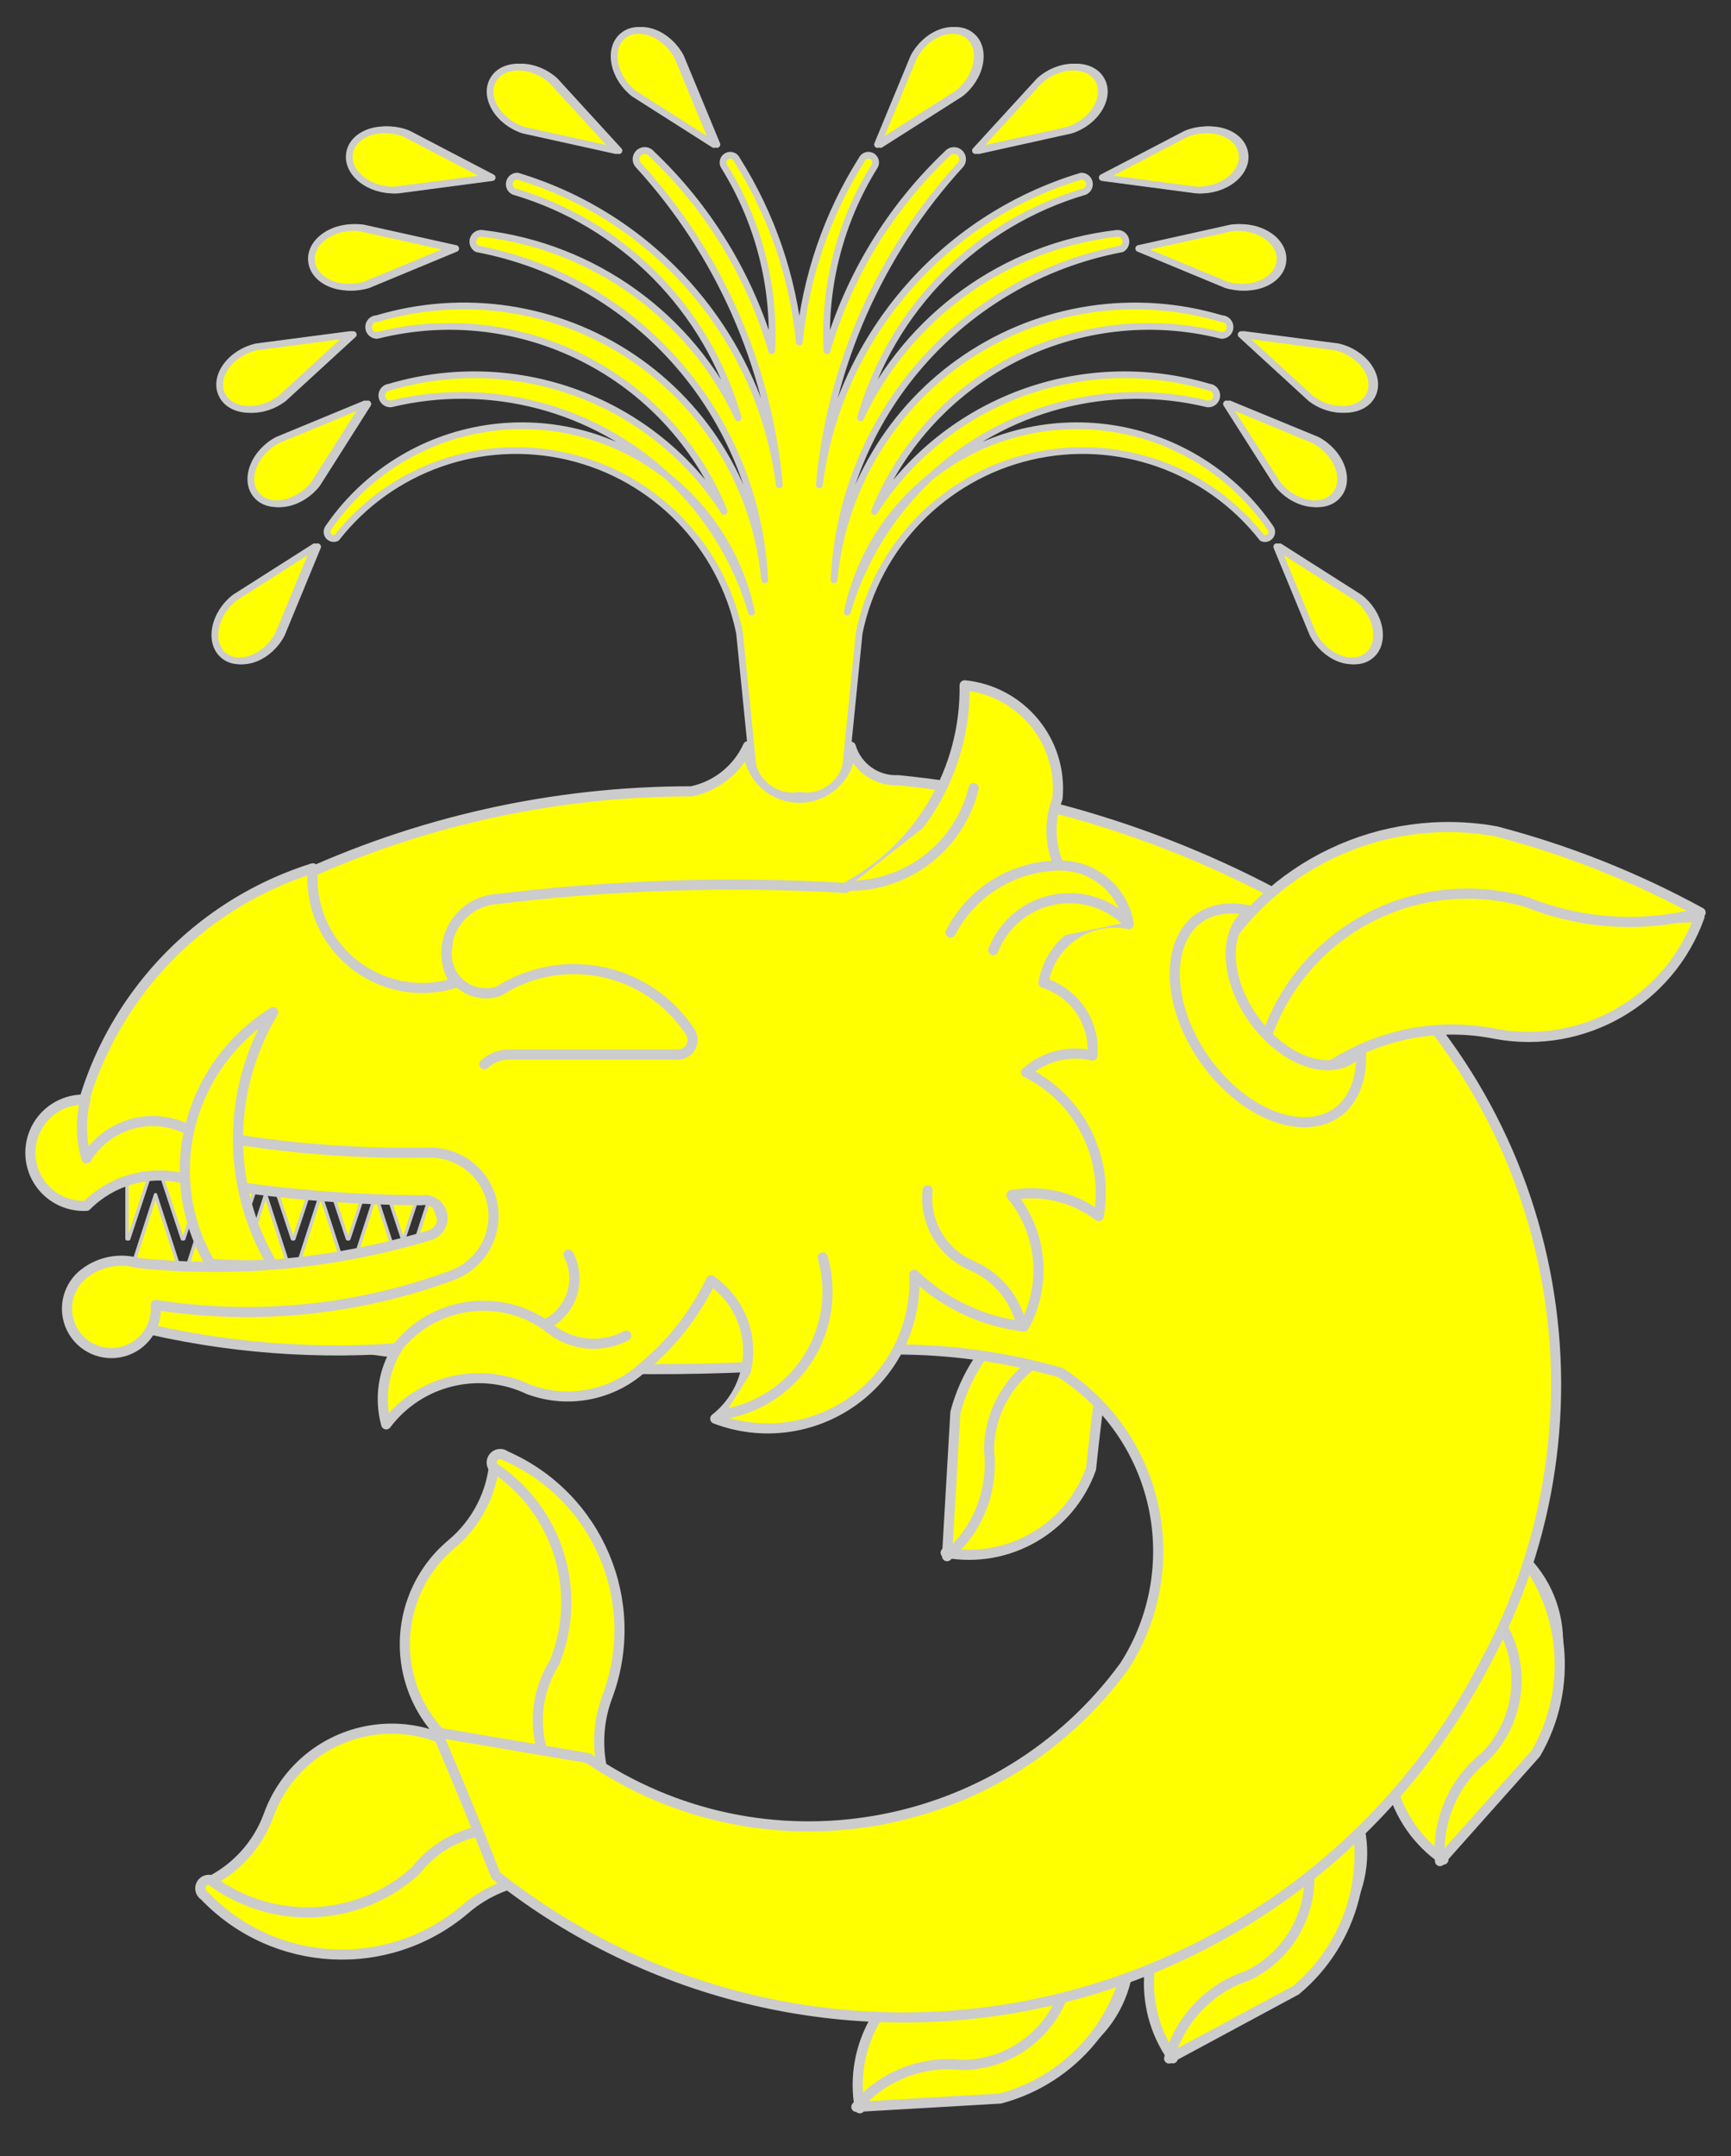 <?xml version="1.0" encoding="UTF-8" standalone="no"?>
<!DOCTYPE svg PUBLIC "-//W3C//DTD SVG 1.1//EN" "http://www.w3.org/Graphics/SVG/1.1/DTD/svg11.dtd">
<svg xmlns:dc="http://purl.org/dc/elements/1.1/" xmlns:xl="http://www.w3.org/1999/xlink" version="1.1" xmlns="http://www.w3.org/2000/svg" viewBox="54 58.5 256.5 319.5" width="256.5" height="319.5">

  <rect x="54" y="58.5" width="256.5" height="319.5" fill="#333333" stroke="none"/>

  <g id="Whale_Embowed_Spouting" fill-opacity="1" stroke-dasharray="none" stroke="none" stroke-opacity="1" fill="#ffff00">
    <title>Whale Embowed Spouting</title>
    <g id="Whale_Embowed_Spouting: Layer 2" >
      <title>Layer 2</title>
      <g id="Group_3">
        <g id="Graphic_53">
          <title>path116</title>
          <path d="M 219.393 248.844 C 214.529 248.204 209.623 249.669 205.907 252.871 C 202.19 256.073 200.016 260.708 199.93 265.612 L 198.678 277.626 C 199.105 281.814 197.395 285.936 194.129 288.594 C 203.383 290.284 212.499 285.025 215.668 276.168 C 216.625 267.024 217.867 257.911 219.393 248.844 Z" fill="#ff0000"/>
          <path d="M 219.393 248.844 C 214.529 248.204 209.623 249.669 205.907 252.871 C 202.19 256.073 200.016 260.708 199.93 265.612 L 198.678 277.626 C 199.105 281.814 197.395 285.936 194.129 288.594 C 203.383 290.284 212.499 285.025 215.668 276.168 C 216.625 267.024 217.867 257.911 219.393 248.844 Z" stroke="#cccccc" stroke-linecap="round" stroke-linejoin="round" stroke-width="1.5"/>
        </g>
        <g id="Graphic_52">
          <title>path121</title>
          <path d="M 194.335 289.11 C 198.914 285.238 201.246 279.328 200.548 273.372 C 200.591 269.049 202.37 264.924 205.485 261.926 C 208.599 258.927 212.789 257.307 217.111 257.428 C 217.84 254.404 218.532 251.371 219.186 248.33 C 207.957 249.086 198.458 256.914 195.572 267.793 Z" fill="#ff0000"/>
          <path d="M 194.335 289.11 C 198.914 285.238 201.246 279.328 200.548 273.372 C 200.591 269.049 202.37 264.924 205.485 261.926 C 208.599 258.927 212.789 257.307 217.111 257.428 C 217.84 254.404 218.532 251.371 219.186 248.33 C 207.957 249.086 198.458 256.914 195.572 267.793 Z" stroke="#cccccc" stroke-linecap="round" stroke-linejoin="round" stroke-width="1.5"/>
        </g>
        <g id="Graphic_51">
          <title>path132</title>
          <path d="M 124.476 319.376 C 118.706 316.399 114.812 310.728 114.104 304.273 C 113.397 297.819 115.97 291.439 120.958 287.282 C 124.606 284.218 126.88 279.825 127.274 275.077 C 136.712 278.709 142.558 288.202 141.554 298.265 C 137.78 307.176 137.669 317.215 141.245 326.207 C 135.44 324.5 129.822 322.211 124.476 319.376 Z" fill="#ff0000"/>
          <path d="M 124.476 319.376 C 118.706 316.399 114.812 310.728 114.104 304.273 C 113.397 297.819 115.97 291.439 120.958 287.282 C 124.606 284.218 126.88 279.825 127.274 275.077 C 136.712 278.709 142.558 288.202 141.554 298.265 C 137.78 307.176 137.669 317.215 141.245 326.207 C 135.44 324.5 129.822 322.211 124.476 319.376 Z" stroke="#cccccc" stroke-linecap="round" stroke-linejoin="round" stroke-width="1.5"/>
        </g>
        <g id="Graphic_50">
          <title>path137</title>
          <path d="M 147.647 329.313 C 142.228 328.609 137.542 325.19 135.217 320.245 C 132.892 315.3 133.249 309.511 136.164 304.889 C 140.451 294.29 136.631 282.14 127.051 275.901 C 126.725 275.378 126.823 274.696 127.284 274.287 C 127.744 273.877 128.433 273.86 128.914 274.245 C 142.596 280.228 149.227 295.852 144.026 309.85 C 141.5 316.505 142.897 324.012 147.647 329.313 Z" fill="#ff0000"/>
          <path d="M 147.647 329.313 C 142.228 328.609 137.542 325.19 135.217 320.245 C 132.892 315.3 133.249 309.511 136.164 304.889 C 140.451 294.29 136.631 282.14 127.051 275.901 C 126.725 275.378 126.823 274.696 127.284 274.287 C 127.744 273.877 128.433 273.86 128.914 274.245 C 142.596 280.228 149.227 295.852 144.026 309.85 C 141.5 316.505 142.897 324.012 147.647 329.313 Z" stroke="#cccccc" stroke-linecap="round" stroke-linejoin="round" stroke-width="1.5"/>
        </g>
        <g id="Graphic_49">
          <title>path145</title>
          <path d="M 125.176 319.808 C 120.404 315.404 113.743 313.684 107.436 315.227 C 101.129 316.77 96.014 321.37 93.813 327.478 C 92.182 331.954 88.831 335.594 84.505 337.588 C 91.146 345.215 102.065 347.462 111.178 343.076 C 118.261 336.482 127.657 332.944 137.33 333.229 C 133.74 328.358 129.668 323.862 125.176 319.808 Z" fill="#ff0000"/>
          <path d="M 125.176 319.808 C 120.404 315.404 113.743 313.684 107.436 315.227 C 101.129 316.77 96.014 321.37 93.813 327.478 C 92.182 331.954 88.831 335.594 84.505 337.588 C 91.146 345.215 102.065 347.462 111.178 343.076 C 118.261 336.482 127.657 332.944 137.33 333.229 C 133.74 328.358 129.668 323.862 125.176 319.808 Z" stroke="#cccccc" stroke-linecap="round" stroke-linejoin="round" stroke-width="1.5"/>
        </g>
        <g id="Graphic_48">
          <title>path150</title>
          <path d="M 142.438 338.183 C 139.923 333.332 135.108 330.097 129.666 329.604 C 124.224 329.111 118.906 331.426 115.559 335.746 C 107.066 343.399 94.342 343.965 85.203 337.097 C 84.6 336.969 83.993 337.295 83.766 337.868 C 83.538 338.44 83.757 339.094 84.284 339.414 C 94.586 350.224 111.535 351.111 122.91 341.436 C 128.3 336.787 135.832 335.532 142.438 338.183 Z" fill="#ff0000"/>
          <path d="M 142.438 338.183 C 139.923 333.332 135.108 330.097 129.666 329.604 C 124.224 329.111 118.906 331.426 115.559 335.746 C 107.066 343.399 94.342 343.965 85.203 337.097 C 84.6 336.969 83.993 337.295 83.766 337.868 C 83.538 338.44 83.757 339.094 84.284 339.414 C 94.586 350.224 111.535 351.111 122.91 341.436 C 128.3 336.787 135.832 335.532 142.438 338.183 Z" stroke="#cccccc" stroke-linecap="round" stroke-linejoin="round" stroke-width="1.5"/>
        </g>
        <g id="Graphic_47">
          <title>path161</title>
          <path d="M 221.161 345.663 C 221.801 350.526 220.336 355.432 217.134 359.148 C 213.932 362.865 209.297 365.039 204.392 365.125 L 192.379 366.377 C 188.19 365.951 184.068 367.66 181.411 370.926 C 179.72 361.673 184.979 352.556 193.836 349.387 C 202.981 348.43 212.093 347.188 221.161 345.663 Z" fill="#ff0000"/>
          <path d="M 221.161 345.663 C 221.801 350.526 220.336 355.432 217.134 359.148 C 213.932 362.865 209.297 365.039 204.392 365.125 L 192.379 366.377 C 188.19 365.951 184.068 367.66 181.411 370.926 C 179.72 361.673 184.979 352.556 193.836 349.387 C 202.981 348.43 212.093 347.188 221.161 345.663 Z" stroke="#cccccc" stroke-linecap="round" stroke-linejoin="round" stroke-width="1.5"/>
        </g>
        <g id="Graphic_46">
          <title>path166</title>
          <path d="M 180.894 370.719 C 184.767 366.141 190.677 363.808 196.633 364.506 C 200.956 364.464 205.081 362.685 208.079 359.57 C 211.078 356.455 212.698 352.266 212.577 347.944 C 215.601 347.214 218.634 346.522 221.675 345.868 C 220.919 357.097 213.091 366.596 202.212 369.482 Z" fill="#ff0000"/>
          <path d="M 180.894 370.719 C 184.767 366.141 190.677 363.808 196.633 364.506 C 200.956 364.464 205.081 362.685 208.079 359.57 C 211.078 356.455 212.698 352.266 212.577 347.944 C 215.601 347.214 218.634 346.522 221.675 345.868 C 220.919 357.097 213.091 366.596 202.212 369.482 Z" stroke="#cccccc" stroke-linecap="round" stroke-linejoin="round" stroke-width="1.5"/>
        </g>
        <g id="Graphic_45">
          <title>path174</title>
          <path d="M 253.147 323.824 C 255.783 327.961 256.528 333.026 255.197 337.748 C 253.866 342.469 250.584 346.399 246.175 348.55 L 235.816 354.761 C 231.84 356.145 228.826 359.436 227.798 363.519 C 222.355 355.847 223.269 345.362 229.957 338.747 C 237.84 334.015 245.574 329.038 253.147 323.824 Z" fill="#ff0000"/>
          <path d="M 253.147 323.824 C 255.783 327.961 256.528 333.026 255.197 337.748 C 253.866 342.469 250.584 346.399 246.175 348.55 L 235.816 354.761 C 231.84 356.145 228.826 359.436 227.798 363.519 C 222.355 355.847 223.269 345.362 229.957 338.747 C 237.84 334.015 245.574 329.038 253.147 323.824 Z" stroke="#cccccc" stroke-linecap="round" stroke-linejoin="round" stroke-width="1.5"/>
        </g>
        <g id="Graphic_44">
          <title>path179</title>
          <path d="M 227.243 363.551 C 228.818 357.765 233.188 353.153 238.881 351.269 C 242.781 349.403 245.768 346.048 247.169 341.958 C 248.57 337.867 248.268 333.386 246.331 329.52 C 248.764 327.581 251.22 325.672 253.7 323.794 C 257.761 334.29 254.68 346.208 246.041 353.421 Z" fill="#ff0000"/>
          <path d="M 227.243 363.551 C 228.818 357.765 233.188 353.153 238.881 351.269 C 242.781 349.403 245.768 346.048 247.169 341.958 C 248.57 337.867 248.268 333.386 246.331 329.52 C 248.764 327.581 251.22 325.672 253.7 323.794 C 257.761 334.29 254.68 346.208 246.041 353.421 Z" stroke="#cccccc" stroke-linecap="round" stroke-linejoin="round" stroke-width="1.5"/>
        </g>
        <g id="Graphic_43">
          <title>path187</title>
          <path d="M 278.132 288.103 C 282.024 291.089 284.457 295.594 284.821 300.486 C 285.184 305.378 283.444 310.193 280.037 313.722 L 272.427 323.101 C 269.164 325.762 267.458 329.886 267.889 334.074 C 260.15 328.726 257.422 318.561 261.445 310.058 C 267.234 302.914 272.799 295.592 278.132 288.103 Z" fill="#ff0000"/>
          <path d="M 278.132 288.103 C 282.024 291.089 284.457 295.594 284.821 300.486 C 285.184 305.378 283.444 310.193 280.037 313.722 L 272.427 323.101 C 269.164 325.762 267.458 329.886 267.889 334.074 C 260.15 328.726 257.422 318.561 261.445 310.058 C 267.234 302.914 272.799 295.592 278.132 288.103 Z" stroke="#cccccc" stroke-linecap="round" stroke-linejoin="round" stroke-width="1.5"/>
        </g>
        <g id="Graphic_42">
          <title>path192</title>
          <path d="M 267.378 334.293 C 266.879 328.318 269.408 322.49 274.113 318.772 C 277.14 315.685 278.799 311.51 278.716 307.187 C 278.634 302.865 276.818 298.756 273.676 295.786 C 275.298 293.132 276.953 290.498 278.641 287.885 C 286.047 296.36 287.228 308.612 281.577 318.345 Z" fill="#ff0000"/>
          <path d="M 267.378 334.293 C 266.879 328.318 269.408 322.49 274.113 318.772 C 277.14 315.685 278.799 311.51 278.716 307.187 C 278.634 302.865 276.818 298.756 273.676 295.786 C 275.298 293.132 276.953 290.498 278.641 287.885 C 286.047 296.36 287.228 308.612 281.577 318.345 Z" stroke="#cccccc" stroke-linecap="round" stroke-linejoin="round" stroke-width="1.5"/>
        </g>
        <g id="Graphic_41">
          <title>path197</title>
          <path d="M 127.479 336.431 C 124.68 329.323 121.779 322.256 118.778 315.231 L 141.141 319.029 C 166.979 336.709 202.188 330.658 220.641 305.367 C 225.151 298.341 226.682 289.81 224.895 281.654 C 223.108 273.499 218.151 266.389 211.116 261.893 C 196.201 257.636 180.433 257.352 165.374 261.068 C 145.795 261.96 126.175 260.989 106.78 258.168 C 92.061 254.228 131.212 252.273 129.132 237.179 C 127.053 222.084 84.149 196.79 97.254 189.018 C 115.77 180.279 135.993 175.753 156.467 175.768 C 160.164 174.991 163.273 172.505 164.844 169.069 C 164.831 171.789 166.269 174.308 168.618 175.679 C 170.966 177.05 173.868 177.064 176.229 175.716 C 178.591 174.368 180.054 171.862 180.067 169.143 C 180.987 172.224 183.892 174.279 187.104 174.119 C 210.347 176.408 232.743 184.058 252.529 196.467 C 284.944 222.698 293.998 268.337 274.053 304.955 C 260.734 330.741 236.575 349.213 208.199 355.306 C 179.824 361.4 150.21 354.475 127.479 336.431 Z" fill="#ff0000"/>
          <path d="M 127.479 336.431 C 124.68 329.323 121.779 322.256 118.778 315.231 L 141.141 319.029 C 166.979 336.709 202.188 330.658 220.641 305.367 C 225.151 298.341 226.682 289.81 224.895 281.654 C 223.108 273.499 218.151 266.389 211.116 261.893 C 196.201 257.636 180.433 257.352 165.374 261.068 C 145.795 261.96 126.175 260.989 106.78 258.168 C 92.061 254.228 131.212 252.273 129.132 237.179 C 127.053 222.084 84.149 196.79 97.254 189.018 C 115.77 180.279 135.993 175.753 156.467 175.768 C 160.164 174.991 163.273 172.505 164.844 169.069 C 164.831 171.789 166.269 174.308 168.618 175.679 C 170.966 177.05 173.868 177.064 176.229 175.716 C 178.591 174.368 180.054 171.862 180.067 169.143 C 180.987 172.224 183.892 174.279 187.104 174.119 C 210.347 176.408 232.743 184.058 252.529 196.467 C 284.944 222.698 293.998 268.337 274.053 304.955 C 260.734 330.741 236.575 349.213 208.199 355.306 C 179.824 361.4 150.21 354.475 127.479 336.431 Z" stroke="#cccccc" stroke-linecap="round" stroke-linejoin="round" stroke-width="1.5"/>
        </g>
        <g id="Group_34">
          <g id="Graphic_40">
            <title>path283</title>
            <path d="M 113.848 247.812 L 121.798 247.812 L 117.823 235.543 Z" fill="#e1e1e1"/>
            <path d="M 113.848 247.812 L 121.798 247.812 L 117.823 235.543 Z" stroke="#cccccc" stroke-linecap="round" stroke-linejoin="round" stroke-width=".5"/>
          </g>
          <g id="Graphic_39">
            <title>path288</title>
            <path d="M 105.692 247.812 L 113.642 247.812 L 109.667 235.543 Z" fill="#e1e1e1"/>
            <path d="M 105.692 247.812 L 113.642 247.812 L 109.667 235.543 Z" stroke="#cccccc" stroke-linecap="round" stroke-linejoin="round" stroke-width=".5"/>
          </g>
          <g id="Graphic_38">
            <title>path293</title>
            <path d="M 97.537 247.812 L 105.487 247.812 L 101.512 235.543 Z" fill="#e1e1e1"/>
            <path d="M 97.537 247.812 L 105.487 247.812 L 101.512 235.543 Z" stroke="#cccccc" stroke-linecap="round" stroke-linejoin="round" stroke-width=".5"/>
          </g>
          <g id="Graphic_37">
            <title>path298</title>
            <path d="M 89.381 247.812 L 97.331 247.812 L 93.356 235.543 Z" fill="#e1e1e1"/>
            <path d="M 89.381 247.812 L 97.331 247.812 L 93.356 235.543 Z" stroke="#cccccc" stroke-linecap="round" stroke-linejoin="round" stroke-width=".5"/>
          </g>
          <g id="Graphic_36">
            <title>path303</title>
            <path d="M 81.226 247.812 L 89.176 247.812 L 85.201 235.543 Z" fill="#e1e1e1"/>
            <path d="M 81.226 247.812 L 89.176 247.812 L 85.201 235.543 Z" stroke="#cccccc" stroke-linecap="round" stroke-linejoin="round" stroke-width=".5"/>
          </g>
          <g id="Graphic_35">
            <title>path308</title>
            <path d="M 81.021 247.812 L 77.046 235.543 L 73.071 247.812 Z" fill="#e1e1e1"/>
            <path d="M 81.021 247.812 L 77.046 235.543 L 73.071 247.812 Z" stroke="#cccccc" stroke-linecap="round" stroke-linejoin="round" stroke-width=".5"/>
          </g>
        </g>
        <g id="Graphic_33">
          <title>path21</title>
          <path d="M 152.971 129.145 C 159.308 134.183 163.687 141.275 165.353 149.197 C 163.092 141.526 158.817 134.602 152.971 129.145 C 145.411 123.13 135.687 120.534 126.134 121.981 C 116.581 123.428 108.062 128.787 102.621 136.771 C 102.38 137.141 102.412 137.626 102.699 137.962 C 102.987 138.297 103.461 138.403 103.864 138.22 C 111.99 127.849 125.403 123.146 138.227 126.17 C 151.051 129.194 160.949 139.394 163.586 152.303 L 165.559 171.972 C 166.395 174.981 169.368 176.874 172.449 176.359 C 175.529 176.874 178.502 174.981 179.339 171.972 L 181.311 152.303 C 183.949 139.392 193.849 129.192 206.675 126.169 C 219.502 123.147 232.915 127.854 241.039 138.229 C 241.442 138.411 241.916 138.305 242.204 137.97 C 242.491 137.635 242.523 137.15 242.282 136.78 C 236.843 128.792 228.323 123.43 218.769 121.982 C 209.214 120.533 199.488 123.129 191.926 129.145 C 186.081 134.602 181.805 141.526 179.545 149.197 C 181.21 141.275 185.589 134.183 191.926 129.145 C 202.918 118.877 218.335 114.822 232.957 118.354 C 233.642 118.41 234.243 117.9 234.3 117.215 C 234.357 116.53 233.849 115.928 233.164 115.869 C 214.379 110.276 194.16 117.785 183.579 134.283 C 191.828 113.977 213.779 102.854 235.033 108.21 C 235.717 108.208 236.27 107.652 236.27 106.968 C 236.27 106.284 235.717 105.728 235.033 105.726 C 222.181 101.872 208.278 103.985 197.151 111.481 C 186.023 118.978 178.843 131.069 177.587 144.427 C 178.753 120.181 196.389 99.897 220.237 95.373 C 220.747 95.07 220.97 94.448 220.767 93.89 C 220.565 93.333 219.994 92.999 219.409 93.095 C 202.901 95.029 188.568 105.364 181.518 120.415 C 186.102 104.273 198.647 91.611 214.746 86.878 C 215.256 86.64 215.531 86.079 215.406 85.53 C 215.281 84.981 214.791 84.594 214.228 84.6 C 193.402 90.867 178.2 108.784 175.408 130.352 C 176.999 112.688 184.343 96.034 196.313 82.947 C 196.624 82.597 196.72 82.107 196.564 81.666 C 196.409 81.225 196.027 80.904 195.566 80.826 C 195.105 80.748 194.638 80.926 194.347 81.291 C 185.931 89.271 179.786 99.343 176.542 110.477 C 176.047 100.865 178.503 91.331 183.579 83.153 C 183.795 82.818 183.807 82.391 183.61 82.044 C 183.413 81.698 183.039 81.49 182.64 81.506 C 182.242 81.521 181.885 81.757 181.715 82.118 C 176.551 90.301 173.378 99.58 172.449 109.211 C 171.517 99.581 168.34 90.303 163.174 82.123 C 163.004 81.762 162.647 81.526 162.249 81.51 C 161.85 81.495 161.477 81.702 161.279 82.049 C 161.082 82.395 161.094 82.823 161.31 83.158 C 166.389 91.333 168.847 100.866 168.356 110.477 C 165.11 99.339 158.962 89.264 150.542 81.283 C 150.25 80.918 149.784 80.74 149.323 80.818 C 148.862 80.896 148.48 81.218 148.324 81.659 C 148.169 82.1 148.265 82.59 148.575 82.94 C 160.55 96.027 167.898 112.684 169.49 130.352 C 166.699 108.781 151.496 90.863 130.667 84.596 C 130.104 84.59 129.614 84.977 129.489 85.526 C 129.364 86.074 129.639 86.636 130.15 86.873 C 146.251 91.607 158.797 104.271 163.38 120.415 C 156.333 105.365 142.004 95.029 125.5 93.091 C 124.915 92.994 124.344 93.328 124.141 93.886 C 123.939 94.443 124.161 95.066 124.672 95.368 C 148.517 99.897 166.148 120.183 167.311 144.427 C 166.055 131.068 158.876 118.976 147.748 111.479 C 136.62 103.981 122.717 101.869 109.865 105.722 C 109.181 105.725 108.627 106.28 108.627 106.964 C 108.627 107.649 109.181 108.204 109.865 108.207 C 131.114 102.859 153.057 113.982 161.304 134.283 C 150.724 117.784 130.505 110.274 111.72 115.866 C 111.035 115.924 110.526 116.526 110.583 117.211 C 110.64 117.896 111.242 118.406 111.927 118.35 C 126.553 114.814 141.977 118.871 152.971 129.145 Z M 146.729 63.823 C 145.653 64.704 145.212 66.222 145.54 67.913 C 145.868 69.604 146.927 71.266 148.393 72.391 L 160.229 79.914 L 154.87 66.959 C 154.018 65.322 152.568 63.991 150.962 63.372 C 149.357 62.754 147.786 62.921 146.729 63.823 Z M 127.517 70.315 C 126.81 71.513 126.917 73.091 127.806 74.566 C 128.695 76.042 130.259 77.24 132.022 77.794 L 145.713 80.827 L 136.247 70.477 C 134.886 69.228 133.065 68.472 131.343 68.44 C 129.62 68.408 128.2 69.104 127.517 70.315 Z M 106.243 81.166 C 105.986 82.533 106.625 83.979 107.965 85.063 C 109.304 86.146 111.184 86.738 113.03 86.657 L 126.928 84.817 L 114.502 78.324 C 112.794 77.615 110.824 77.528 109.193 78.089 C 107.563 78.65 106.468 79.792 106.243 81.166 Z M 100.59 97.154 C 100.695 98.541 101.687 99.774 103.262 100.474 C 104.836 101.174 106.807 101.259 108.569 100.702 L 121.525 95.328 L 107.833 92.281 C 106.002 92.039 104.078 92.463 102.649 93.424 C 101.22 94.386 100.456 95.77 100.59 97.154 Z M 87.296 116.955 C 87.869 118.224 89.223 119.043 90.944 119.163 C 92.664 119.282 94.545 118.686 96.011 117.559 L 106.346 108.078 L 92.434 109.889 C 90.627 110.287 88.962 111.346 87.947 112.741 C 86.933 114.136 86.691 115.701 87.296 116.955 Z M 92.419 131.854 C 93.299 132.936 94.82 133.382 96.515 133.053 C 98.21 132.725 99.876 131.661 101.002 130.19 L 108.51 118.354 L 95.555 123.698 C 93.913 124.55 92.578 126.004 91.959 127.614 C 91.339 129.224 91.51 130.798 92.419 131.854 Z M 87.561 155.616 C 88.616 156.524 90.19 156.695 91.801 156.076 C 93.411 155.457 94.865 154.122 95.717 152.48 L 101.061 139.524 L 89.224 147.047 C 87.759 148.173 86.7 149.835 86.371 151.526 C 86.043 153.216 86.485 154.734 87.561 155.616 Z M 197.962 63.823 C 196.906 62.921 195.335 62.754 193.729 63.372 C 192.123 63.991 190.673 65.322 189.821 66.959 L 184.462 79.914 L 196.299 72.391 C 197.764 71.266 198.823 69.604 199.152 67.913 C 199.48 66.222 199.038 64.704 197.962 63.823 Z M 217.175 70.315 C 216.491 69.104 215.071 68.408 213.349 68.44 C 211.626 68.472 209.806 69.228 208.444 70.477 L 198.978 80.827 L 212.67 77.794 C 214.432 77.24 215.997 76.042 216.886 74.566 C 217.775 73.091 217.882 71.513 217.175 70.315 Z M 238.448 81.166 C 238.223 79.792 237.128 78.65 235.498 78.089 C 233.868 77.528 231.897 77.615 230.189 78.324 L 217.764 84.817 L 231.661 86.657 C 233.507 86.738 235.388 86.146 236.727 85.063 C 238.066 83.979 238.705 82.533 238.448 81.166 Z M 244.102 97.154 C 244.236 95.77 243.472 94.386 242.042 93.424 C 240.613 92.463 238.689 92.039 236.858 92.281 L 223.167 95.328 L 236.122 100.702 C 237.885 101.259 239.855 101.174 241.43 100.474 C 243.004 99.774 243.996 98.541 244.102 97.154 Z M 257.381 116.955 C 257.986 115.701 257.744 114.136 256.729 112.741 C 255.715 111.346 254.049 110.287 252.243 109.889 L 238.345 108.078 L 248.68 117.559 C 250.145 118.681 252.022 119.273 253.738 119.154 C 255.453 119.035 256.805 118.219 257.381 116.955 Z M 252.272 131.854 C 253.181 130.798 253.352 129.224 252.733 127.614 C 252.114 126.004 250.779 124.55 249.137 123.698 L 236.166 118.354 L 243.689 130.19 C 244.815 131.661 246.482 132.725 248.177 133.053 C 249.872 133.382 251.393 132.936 252.272 131.854 Z M 257.131 155.616 C 258.204 154.732 258.642 153.212 258.311 151.522 C 257.98 149.831 256.919 148.17 255.452 147.047 L 243.63 139.524 L 248.975 152.48 C 249.827 154.122 251.281 155.457 252.891 156.076 C 254.501 156.695 256.075 156.524 257.131 155.616 Z" fill="#e1e1e1"/>
          <path d="M 152.971 129.145 C 159.308 134.183 163.687 141.275 165.353 149.197 C 163.092 141.526 158.817 134.602 152.971 129.145 C 145.411 123.13 135.687 120.534 126.134 121.981 C 116.581 123.428 108.062 128.787 102.621 136.771 C 102.38 137.141 102.412 137.626 102.699 137.962 C 102.987 138.297 103.461 138.403 103.864 138.22 C 111.99 127.849 125.403 123.146 138.227 126.17 C 151.051 129.194 160.949 139.394 163.586 152.303 L 165.559 171.972 C 166.395 174.981 169.368 176.874 172.449 176.359 C 175.529 176.874 178.502 174.981 179.339 171.972 L 181.311 152.303 C 183.949 139.392 193.849 129.192 206.675 126.169 C 219.502 123.147 232.915 127.854 241.039 138.229 C 241.442 138.411 241.916 138.305 242.204 137.97 C 242.491 137.635 242.523 137.15 242.282 136.78 C 236.843 128.792 228.323 123.43 218.769 121.982 C 209.214 120.533 199.488 123.129 191.926 129.145 C 186.081 134.602 181.805 141.526 179.545 149.197 C 181.21 141.275 185.589 134.183 191.926 129.145 C 202.918 118.877 218.335 114.822 232.957 118.354 C 233.642 118.41 234.243 117.9 234.3 117.215 C 234.357 116.53 233.849 115.928 233.164 115.869 C 214.379 110.276 194.16 117.785 183.579 134.283 C 191.828 113.977 213.779 102.854 235.033 108.21 C 235.717 108.208 236.27 107.652 236.27 106.968 C 236.27 106.284 235.717 105.728 235.033 105.726 C 222.181 101.872 208.278 103.985 197.151 111.481 C 186.023 118.978 178.843 131.069 177.587 144.427 C 178.753 120.181 196.389 99.897 220.237 95.373 C 220.747 95.07 220.97 94.448 220.767 93.89 C 220.565 93.333 219.994 92.999 219.409 93.095 C 202.901 95.029 188.568 105.364 181.518 120.415 C 186.102 104.273 198.647 91.611 214.746 86.878 C 215.256 86.64 215.531 86.079 215.406 85.53 C 215.281 84.981 214.791 84.594 214.228 84.6 C 193.402 90.867 178.2 108.784 175.408 130.352 C 176.999 112.688 184.343 96.034 196.313 82.947 C 196.624 82.597 196.72 82.107 196.564 81.666 C 196.409 81.225 196.027 80.904 195.566 80.826 C 195.105 80.748 194.638 80.926 194.347 81.291 C 185.931 89.271 179.786 99.343 176.542 110.477 C 176.047 100.865 178.503 91.331 183.579 83.153 C 183.795 82.818 183.807 82.391 183.61 82.044 C 183.413 81.698 183.039 81.49 182.64 81.506 C 182.242 81.521 181.885 81.757 181.715 82.118 C 176.551 90.301 173.378 99.58 172.449 109.211 C 171.517 99.581 168.34 90.303 163.174 82.123 C 163.004 81.762 162.647 81.526 162.249 81.51 C 161.85 81.495 161.477 81.702 161.279 82.049 C 161.082 82.395 161.094 82.823 161.31 83.158 C 166.389 91.333 168.847 100.866 168.356 110.477 C 165.11 99.339 158.962 89.264 150.542 81.283 C 150.25 80.918 149.784 80.74 149.323 80.818 C 148.862 80.896 148.48 81.218 148.324 81.659 C 148.169 82.1 148.265 82.59 148.575 82.94 C 160.55 96.027 167.898 112.684 169.49 130.352 C 166.699 108.781 151.496 90.863 130.667 84.596 C 130.104 84.59 129.614 84.977 129.489 85.526 C 129.364 86.074 129.639 86.636 130.15 86.873 C 146.251 91.607 158.797 104.271 163.38 120.415 C 156.333 105.365 142.004 95.029 125.5 93.091 C 124.915 92.994 124.344 93.328 124.141 93.886 C 123.939 94.443 124.161 95.066 124.672 95.368 C 148.517 99.897 166.148 120.183 167.311 144.427 C 166.055 131.068 158.876 118.976 147.748 111.479 C 136.62 103.981 122.717 101.869 109.865 105.722 C 109.181 105.725 108.627 106.28 108.627 106.964 C 108.627 107.649 109.181 108.204 109.865 108.207 C 131.114 102.859 153.057 113.982 161.304 134.283 C 150.724 117.784 130.505 110.274 111.72 115.866 C 111.035 115.924 110.526 116.526 110.583 117.211 C 110.64 117.896 111.242 118.406 111.927 118.35 C 126.553 114.814 141.977 118.871 152.971 129.145 Z M 146.729 63.823 C 145.653 64.704 145.212 66.222 145.54 67.913 C 145.868 69.604 146.927 71.266 148.393 72.391 L 160.229 79.914 L 154.87 66.959 C 154.018 65.322 152.568 63.991 150.962 63.372 C 149.357 62.754 147.786 62.921 146.729 63.823 Z M 127.517 70.315 C 126.81 71.513 126.917 73.091 127.806 74.566 C 128.695 76.042 130.259 77.24 132.022 77.794 L 145.713 80.827 L 136.247 70.477 C 134.886 69.228 133.065 68.472 131.343 68.44 C 129.62 68.408 128.2 69.104 127.517 70.315 Z M 106.243 81.166 C 105.986 82.533 106.625 83.979 107.965 85.063 C 109.304 86.146 111.184 86.738 113.03 86.657 L 126.928 84.817 L 114.502 78.324 C 112.794 77.615 110.824 77.528 109.193 78.089 C 107.563 78.65 106.468 79.792 106.243 81.166 Z M 100.59 97.154 C 100.695 98.541 101.687 99.774 103.262 100.474 C 104.836 101.174 106.807 101.259 108.569 100.702 L 121.525 95.328 L 107.833 92.281 C 106.002 92.039 104.078 92.463 102.649 93.424 C 101.22 94.386 100.456 95.77 100.59 97.154 Z M 87.296 116.955 C 87.869 118.224 89.223 119.043 90.944 119.163 C 92.664 119.282 94.545 118.686 96.011 117.559 L 106.346 108.078 L 92.434 109.889 C 90.627 110.287 88.962 111.346 87.947 112.741 C 86.933 114.136 86.691 115.701 87.296 116.955 Z M 92.419 131.854 C 93.299 132.936 94.82 133.382 96.515 133.053 C 98.21 132.725 99.876 131.661 101.002 130.19 L 108.51 118.354 L 95.555 123.698 C 93.913 124.55 92.578 126.004 91.959 127.614 C 91.339 129.224 91.51 130.798 92.419 131.854 Z M 87.561 155.616 C 88.616 156.524 90.19 156.695 91.801 156.076 C 93.411 155.457 94.865 154.122 95.717 152.48 L 101.061 139.524 L 89.224 147.047 C 87.759 148.173 86.7 149.835 86.371 151.526 C 86.043 153.216 86.485 154.734 87.561 155.616 Z M 197.962 63.823 C 196.906 62.921 195.335 62.754 193.729 63.372 C 192.123 63.991 190.673 65.322 189.821 66.959 L 184.462 79.914 L 196.299 72.391 C 197.764 71.266 198.823 69.604 199.152 67.913 C 199.48 66.222 199.038 64.704 197.962 63.823 Z M 217.175 70.315 C 216.491 69.104 215.071 68.408 213.349 68.44 C 211.626 68.472 209.806 69.228 208.444 70.477 L 198.978 80.827 L 212.67 77.794 C 214.432 77.24 215.997 76.042 216.886 74.566 C 217.775 73.091 217.882 71.513 217.175 70.315 Z M 238.448 81.166 C 238.223 79.792 237.128 78.65 235.498 78.089 C 233.868 77.528 231.897 77.615 230.189 78.324 L 217.764 84.817 L 231.661 86.657 C 233.507 86.738 235.388 86.146 236.727 85.063 C 238.066 83.979 238.705 82.533 238.448 81.166 Z M 244.102 97.154 C 244.236 95.77 243.472 94.386 242.042 93.424 C 240.613 92.463 238.689 92.039 236.858 92.281 L 223.167 95.328 L 236.122 100.702 C 237.885 101.259 239.855 101.174 241.43 100.474 C 243.004 99.774 243.996 98.541 244.102 97.154 Z M 257.381 116.955 C 257.986 115.701 257.744 114.136 256.729 112.741 C 255.715 111.346 254.049 110.287 252.243 109.889 L 238.345 108.078 L 248.68 117.559 C 250.145 118.681 252.022 119.273 253.738 119.154 C 255.453 119.035 256.805 118.219 257.381 116.955 Z M 252.272 131.854 C 253.181 130.798 253.352 129.224 252.733 127.614 C 252.114 126.004 250.779 124.55 249.137 123.698 L 236.166 118.354 L 243.689 130.19 C 244.815 131.661 246.482 132.725 248.177 133.053 C 249.872 133.382 251.393 132.936 252.272 131.854 Z M 257.131 155.616 C 258.204 154.732 258.642 153.212 258.311 151.522 C 257.98 149.831 256.919 148.17 255.452 147.047 L 243.63 139.524 L 248.975 152.48 C 249.827 154.122 251.281 155.457 252.891 156.076 C 254.501 156.695 256.075 156.524 257.131 155.616 Z" stroke="#cccccc" stroke-linecap="round" stroke-linejoin="round" stroke-width="1"/>
        </g>
        <g id="Graphic_32">
          <title>path32</title>
          <path d="M 256.699 155.616 C 257.773 154.733 258.212 153.214 257.882 151.523 C 257.551 149.832 256.491 148.171 255.024 147.047 L 243.195 139.523 L 248.551 152.479 C 249.402 154.118 250.854 155.451 252.462 156.07 C 254.07 156.689 255.642 156.521 256.699 155.616 Z" fill="#e1e1e1"/>
          <path d="M 256.699 155.616 C 257.773 154.733 258.212 153.214 257.882 151.523 C 257.551 149.832 256.491 148.171 255.024 147.047 L 243.195 139.523 L 248.551 152.479 C 249.402 154.118 250.854 155.451 252.462 156.07 C 254.07 156.689 255.642 156.521 256.699 155.616 Z" stroke="#cccccc" stroke-linecap="butt" stroke-linejoin="round" stroke-width="1"/>
        </g>
        <g id="Graphic_31">
          <title>path37</title>
          <path d="M 251.835 131.856 C 252.74 130.8 252.908 129.227 252.289 127.619 C 251.67 126.012 250.337 124.56 248.698 123.708 L 235.741 118.352 L 243.266 130.181 C 244.389 131.648 246.051 132.709 247.742 133.039 C 249.432 133.37 250.952 132.93 251.835 131.856 Z" fill="#e1e1e1"/>
          <path d="M 251.835 131.856 C 252.74 130.8 252.908 129.227 252.289 127.619 C 251.67 126.012 250.337 124.56 248.698 123.708 L 235.741 118.352 L 243.266 130.181 C 244.389 131.648 246.051 132.709 247.742 133.039 C 249.432 133.37 250.952 132.93 251.835 131.856 Z" stroke="#cccccc" stroke-linecap="butt" stroke-linejoin="round" stroke-width="1"/>
        </g>
        <g id="Graphic_30">
          <title>path42</title>
          <path d="M 256.956 116.954 C 257.557 115.7 257.313 114.137 256.299 112.745 C 255.285 111.352 253.621 110.294 251.817 109.896 L 237.916 108.076 L 248.246 117.555 C 249.711 118.68 251.59 119.275 253.309 119.157 C 255.027 119.038 256.381 118.221 256.956 116.954 Z" fill="#e1e1e1"/>
          <path d="M 256.956 116.954 C 257.557 115.7 257.313 114.137 256.299 112.745 C 255.285 111.352 253.621 110.294 251.817 109.896 L 237.916 108.076 L 248.246 117.555 C 249.711 118.68 251.59 119.275 253.309 119.157 C 255.027 119.038 256.381 118.221 256.956 116.954 Z" stroke="#cccccc" stroke-linecap="butt" stroke-linejoin="round" stroke-width="1"/>
        </g>
        <g id="Graphic_29">
          <title>path47</title>
          <path d="M 243.667 97.156 C 243.802 95.772 243.038 94.387 241.609 93.425 C 240.18 92.463 238.255 92.038 236.423 92.281 L 222.738 95.325 L 235.687 100.699 C 237.448 101.256 239.418 101.172 240.992 100.473 C 242.567 99.774 243.559 98.543 243.667 97.156 Z" fill="#e1e1e1"/>
          <path d="M 243.667 97.156 C 243.802 95.772 243.038 94.387 241.609 93.425 C 240.18 92.463 238.255 92.038 236.423 92.281 L 222.738 95.325 L 235.687 100.699 C 237.448 101.256 239.418 101.172 240.992 100.473 C 242.567 99.774 243.559 98.543 243.667 97.156 Z" stroke="#cccccc" stroke-linecap="butt" stroke-linejoin="round" stroke-width="1"/>
        </g>
        <g id="Graphic_28">
          <title>path52</title>
          <path d="M 238.022 81.166 C 237.794 79.794 236.698 78.654 235.068 78.095 C 233.439 77.536 231.47 77.624 229.763 78.332 L 217.332 84.814 L 231.231 86.654 C 233.077 86.736 234.957 86.145 236.297 85.062 C 237.637 83.98 238.277 82.533 238.022 81.166 Z" fill="#e1e1e1"/>
          <path d="M 238.022 81.166 C 237.794 79.794 236.698 78.654 235.068 78.095 C 233.439 77.536 231.47 77.624 229.763 78.332 L 217.332 84.814 L 231.231 86.654 C 233.077 86.736 234.957 86.145 236.297 85.062 C 237.637 83.98 238.277 82.533 238.022 81.166 Z" stroke="#cccccc" stroke-linecap="butt" stroke-linejoin="round" stroke-width="1"/>
        </g>
        <g id="Graphic_27">
          <title>path57</title>
          <path d="M 216.741 70.315 C 216.058 69.104 214.638 68.408 212.915 68.439 C 211.193 68.471 209.373 69.227 208.011 70.476 L 198.547 80.82 L 212.237 77.795 C 213.999 77.241 215.564 76.042 216.453 74.566 C 217.342 73.091 217.449 71.513 216.741 70.315 Z" fill="#e1e1e1"/>
          <path d="M 216.741 70.315 C 216.058 69.104 214.638 68.408 212.915 68.439 C 211.193 68.471 209.373 69.227 208.011 70.476 L 198.547 80.82 L 212.237 77.795 C 213.999 77.241 215.564 76.042 216.453 74.566 C 217.342 73.091 217.449 71.513 216.741 70.315 Z" stroke="#cccccc" stroke-linecap="butt" stroke-linejoin="round" stroke-width="1"/>
        </g>
        <g id="Graphic_26">
          <title>path62</title>
          <path d="M 197.536 63.822 C 196.479 62.918 194.907 62.749 193.299 63.368 C 191.691 63.987 190.239 65.32 189.387 66.96 L 184.032 79.916 L 195.861 72.391 C 197.328 71.268 198.388 69.607 198.719 67.916 C 199.049 66.225 198.61 64.706 197.536 63.822 Z" fill="#e1e1e1"/>
          <path d="M 197.536 63.822 C 196.479 62.918 194.907 62.749 193.299 63.368 C 191.691 63.987 190.239 65.32 189.387 66.96 L 184.032 79.916 L 195.861 72.391 C 197.328 71.268 198.388 69.607 198.719 67.916 C 199.049 66.225 198.61 64.706 197.536 63.822 Z" stroke="#cccccc" stroke-linecap="butt" stroke-linejoin="round" stroke-width="1"/>
        </g>
        <g id="Graphic_25">
          <title>path70</title>
          <path d="M 87.129 155.616 C 86.055 154.733 85.616 153.214 85.946 151.523 C 86.277 149.832 87.337 148.171 88.804 147.047 L 100.633 139.523 L 95.278 152.479 C 94.426 154.118 92.974 155.451 91.366 156.07 C 89.758 156.689 88.186 156.521 87.129 155.616 Z" fill="#e1e1e1"/>
          <path d="M 87.129 155.616 C 86.055 154.733 85.616 153.214 85.946 151.523 C 86.277 149.832 87.337 148.171 88.804 147.047 L 100.633 139.523 L 95.278 152.479 C 94.426 154.118 92.974 155.451 91.366 156.07 C 89.758 156.689 88.186 156.521 87.129 155.616 Z" stroke="#cccccc" stroke-linecap="butt" stroke-linejoin="round" stroke-width="1"/>
        </g>
        <g id="Graphic_24">
          <title>path75</title>
          <path d="M 91.993 131.856 C 91.088 130.8 90.92 129.227 91.539 127.619 C 92.158 126.012 93.491 124.56 95.13 123.708 L 108.087 118.352 L 100.562 130.181 C 99.439 131.648 97.777 132.709 96.087 133.039 C 94.396 133.37 92.876 132.93 91.993 131.856 Z" fill="#e1e1e1"/>
          <path d="M 91.993 131.856 C 91.088 130.8 90.92 129.227 91.539 127.619 C 92.158 126.012 93.491 124.56 95.13 123.708 L 108.087 118.352 L 100.562 130.181 C 99.439 131.648 97.777 132.709 96.087 133.039 C 94.396 133.37 92.876 132.93 91.993 131.856 Z" stroke="#cccccc" stroke-linecap="butt" stroke-linejoin="round" stroke-width="1"/>
        </g>
        <g id="Graphic_23">
          <title>path80</title>
          <path d="M 86.872 116.954 C 86.271 115.7 86.515 114.137 87.529 112.745 C 88.543 111.352 90.207 110.294 92.011 109.896 L 105.912 108.076 L 95.582 117.555 C 94.117 118.68 92.238 119.275 90.519 119.157 C 88.801 119.038 87.447 118.221 86.872 116.954 Z" fill="#e1e1e1"/>
          <path d="M 86.872 116.954 C 86.271 115.7 86.515 114.137 87.529 112.745 C 88.543 111.352 90.207 110.294 92.011 109.896 L 105.912 108.076 L 95.582 117.555 C 94.117 118.68 92.238 119.275 90.519 119.157 C 88.801 119.038 87.447 118.221 86.872 116.954 Z" stroke="#cccccc" stroke-linecap="butt" stroke-linejoin="round" stroke-width="1"/>
        </g>
        <g id="Graphic_22">
          <title>path85</title>
          <path d="M 100.161 97.156 C 100.026 95.772 100.79 94.387 102.219 93.425 C 103.648 92.463 105.573 92.038 107.405 92.281 L 121.09 95.325 L 108.141 100.699 C 106.38 101.256 104.41 101.172 102.836 100.473 C 101.261 99.774 100.269 98.543 100.161 97.156 Z" fill="#e1e1e1"/>
          <path d="M 100.161 97.156 C 100.026 95.772 100.79 94.387 102.219 93.425 C 103.648 92.463 105.573 92.038 107.405 92.281 L 121.09 95.325 L 108.141 100.699 C 106.38 101.256 104.41 101.172 102.836 100.473 C 101.261 99.774 100.269 98.543 100.161 97.156 Z" stroke="#cccccc" stroke-linecap="butt" stroke-linejoin="round" stroke-width="1"/>
        </g>
        <g id="Graphic_21">
          <title>path90</title>
          <path d="M 105.806 81.166 C 106.034 79.794 107.13 78.654 108.76 78.095 C 110.389 77.536 112.358 77.624 114.065 78.332 L 126.496 84.814 L 112.597 86.654 C 110.751 86.736 108.871 86.145 107.531 85.062 C 106.191 83.98 105.551 82.533 105.806 81.166 Z" fill="#e1e1e1"/>
          <path d="M 105.806 81.166 C 106.034 79.794 107.13 78.654 108.76 78.095 C 110.389 77.536 112.358 77.624 114.065 78.332 L 126.496 84.814 L 112.597 86.654 C 110.751 86.736 108.871 86.145 107.531 85.062 C 106.191 83.98 105.551 82.533 105.806 81.166 Z" stroke="#cccccc" stroke-linecap="butt" stroke-linejoin="round" stroke-width="1"/>
        </g>
        <g id="Graphic_20">
          <title>path95</title>
          <path d="M 127.087 70.315 C 127.77 69.104 129.19 68.408 130.913 68.439 C 132.635 68.471 134.455 69.227 135.817 70.476 L 145.281 80.82 L 131.591 77.795 C 129.829 77.241 128.264 76.042 127.375 74.566 C 126.487 73.091 126.379 71.513 127.087 70.315 Z" fill="#e1e1e1"/>
          <path d="M 127.087 70.315 C 127.77 69.104 129.19 68.408 130.913 68.439 C 132.635 68.471 134.455 69.227 135.817 70.476 L 145.281 80.82 L 131.591 77.795 C 129.829 77.241 128.264 76.042 127.375 74.566 C 126.487 73.091 126.379 71.513 127.087 70.315 Z" stroke="#cccccc" stroke-linecap="butt" stroke-linejoin="round" stroke-width="1"/>
        </g>
        <g id="Graphic_19">
          <title>path100</title>
          <path d="M 146.292 63.822 C 147.349 62.918 148.921 62.749 150.529 63.368 C 152.137 63.987 153.589 65.32 154.441 66.96 L 159.797 79.916 L 147.967 72.391 C 146.501 71.268 145.44 69.607 145.109 67.916 C 144.779 66.225 145.218 64.706 146.292 63.822 Z" fill="#e1e1e1"/>
          <path d="M 146.292 63.822 C 147.349 62.918 148.921 62.749 150.529 63.368 C 152.137 63.987 153.589 65.32 154.441 66.96 L 159.797 79.916 L 147.967 72.391 C 146.501 71.268 145.44 69.607 145.109 67.916 C 144.779 66.225 145.218 64.706 146.292 63.822 Z" stroke="#cccccc" stroke-linecap="butt" stroke-linejoin="round" stroke-width="1"/>
        </g>
        <g id="Graphic_18">
          <title>path202</title>
          <path d="M 100.362 187.173 C 99.868 192.597 102.123 197.907 106.367 201.32 C 110.612 204.733 116.283 205.794 121.474 204.147 C 119.899 201.755 119.718 198.705 120.998 196.144 C 122.279 193.582 124.828 191.897 127.687 191.722 C 144.788 189.629 162.043 189.077 179.244 190.073 C 190.298 184.17 197.128 172.585 196.94 160.055 C 205.359 160.908 211.509 168.399 210.705 176.823 C 209.448 180.031 209.522 183.608 210.911 186.761 C 204.125 186.814 197.936 190.647 194.864 196.698 C 197.984 190.692 204.144 186.877 210.911 186.761 C 216.041 186.68 220.45 190.381 221.261 195.447 C 218.424 194.853 215.468 195.447 213.081 197.091 C 210.694 198.735 209.085 201.285 208.629 204.147 C 213.264 205.601 216.277 210.068 215.887 214.909 C 212.4 214.101 208.737 215.028 206.053 217.397 C 213.968 221.333 218.348 230.009 216.815 238.715 C 213.14 235.884 208.433 234.754 203.874 235.609 C 208.432 241.098 209.173 248.815 205.744 255.071 C 199.635 254.365 193.926 251.676 189.49 247.416 C 189.83 254.746 186.45 261.754 180.502 266.052 C 174.554 270.349 166.84 271.358 159.987 268.734 C 163.171 266.237 164.979 262.375 164.857 258.331 C 164.735 254.286 162.698 250.541 159.369 248.24 C 156.984 253.192 153.559 257.571 149.328 261.078 C 144.739 265.29 138.174 266.57 132.339 264.391 C 124.964 260.884 116.14 263.05 111.227 269.573 C 110.176 265.747 110.78 261.655 112.891 258.296 C 98.855 259.307 84.748 257.938 71.168 254.247 C 84.067 249.176 97.9 246.917 111.743 247.622 C 114.87 249.097 118.569 248.621 121.22 246.402 C 123.872 244.183 124.993 240.626 124.093 237.288 C 123.193 233.95 120.435 231.438 117.028 230.853 C 99.532 230.882 82.037 231.019 64.543 231.266 C 66.578 210.722 80.672 193.374 100.362 187.173 Z" fill="#ff0000"/>
          <path d="M 100.362 187.173 C 99.868 192.597 102.123 197.907 106.367 201.32 C 110.612 204.733 116.283 205.794 121.474 204.147 C 119.899 201.755 119.718 198.705 120.998 196.144 C 122.279 193.582 124.828 191.897 127.687 191.722 C 144.788 189.629 162.043 189.077 179.244 190.073 C 190.298 184.17 197.128 172.585 196.94 160.055 C 205.359 160.908 211.509 168.399 210.705 176.823 C 209.448 180.031 209.522 183.608 210.911 186.761 C 204.125 186.814 197.936 190.647 194.864 196.698 C 197.984 190.692 204.144 186.877 210.911 186.761 C 216.041 186.68 220.45 190.381 221.261 195.447 C 218.424 194.853 215.468 195.447 213.081 197.091 C 210.694 198.735 209.085 201.285 208.629 204.147 C 213.264 205.601 216.277 210.068 215.887 214.909 C 212.4 214.101 208.737 215.028 206.053 217.397 C 213.968 221.333 218.348 230.009 216.815 238.715 C 213.14 235.884 208.433 234.754 203.874 235.609 C 208.432 241.098 209.173 248.815 205.744 255.071 C 199.635 254.365 193.926 251.676 189.49 247.416 C 189.83 254.746 186.45 261.754 180.502 266.052 C 174.554 270.349 166.84 271.358 159.987 268.734 C 163.171 266.237 164.979 262.375 164.857 258.331 C 164.735 254.286 162.698 250.541 159.369 248.24 C 156.984 253.192 153.559 257.571 149.328 261.078 C 144.739 265.29 138.174 266.57 132.339 264.391 C 124.964 260.884 116.14 263.05 111.227 269.573 C 110.176 265.747 110.78 261.655 112.891 258.296 C 98.855 259.307 84.748 257.938 71.168 254.247 C 84.067 249.176 97.9 246.917 111.743 247.622 C 114.87 249.097 118.569 248.621 121.22 246.402 C 123.872 244.183 124.993 240.626 124.093 237.288 C 123.193 233.95 120.435 231.438 117.028 230.853 C 99.532 230.882 82.037 231.019 64.543 231.266 C 66.578 210.722 80.672 193.374 100.362 187.173 Z" stroke="#cccccc" stroke-linecap="round" stroke-linejoin="round" stroke-width="1.5"/>
        </g>
        <g id="Graphic_17">
          <title>path216</title>
          <path d="M 234.481 203.659 C 236.738 196.515 241.934 190.672 248.765 187.596 C 255.596 184.519 263.414 184.501 270.26 187.545 L 287.687 193.577 C 293.685 194.522 299.771 194.782 305.828 194.352 C 301.396 206.733 288.652 214.086 275.715 211.727 C 267.357 210.022 258.663 211.652 251.489 216.268 C 247.502 217.386 243.222 216.597 239.895 214.131 C 236.569 211.665 234.57 207.799 234.481 203.659 Z" fill="#ff0000"/>
          <path d="M 234.481 203.659 C 236.738 196.515 241.934 190.672 248.765 187.596 C 255.596 184.519 263.414 184.501 270.26 187.545 L 287.687 193.577 C 293.685 194.522 299.771 194.782 305.828 194.352 C 301.396 206.733 288.652 214.086 275.715 211.727 C 267.357 210.022 258.663 211.652 251.489 216.268 C 247.502 217.386 243.222 216.597 239.895 214.131 C 236.569 211.665 234.57 207.799 234.481 203.659 Z" stroke="#cccccc" stroke-linecap="round" stroke-linejoin="round" stroke-width="1.5"/>
        </g>
        <g id="Graphic_16">
          <title>path221</title>
          <path d="M 306 193.737 C 297.458 196.018 288.407 195.468 280.204 192.169 C 272.086 189.815 263.362 190.823 255.994 194.967 C 248.627 199.111 243.235 206.043 241.031 214.204 C 238.463 210.1 235.945 205.964 233.48 201.797 C 241.783 186.749 258.751 178.662 275.67 181.689 C 286.234 184.451 296.42 188.497 306 193.737 Z" fill="#ff0000"/>
          <path d="M 306 193.737 C 297.458 196.018 288.407 195.468 280.204 192.169 C 272.086 189.815 263.362 190.823 255.994 194.967 C 248.627 199.111 243.235 206.043 241.031 214.204 C 238.463 210.1 235.945 205.964 233.48 201.797 C 241.783 186.749 258.751 178.662 275.67 181.689 C 286.234 184.451 296.42 188.497 306 193.737 Z" stroke="#cccccc" stroke-linecap="round" stroke-linejoin="round" stroke-width="1.5"/>
        </g>
        <g id="Graphic_15">
          <title>path226</title>
          <path d="M 255.671 213.987 C 255.44 214.299 255.185 214.585 254.905 214.841 C 251.333 218.051 244.791 216.001 240.295 210.26 C 235.799 204.52 235.05 197.264 238.623 194.053 C 238.857 193.84 239.108 193.649 239.374 193.479 C 236.031 192.652 233.02 193.244 230.908 195.142 C 226.334 199.535 227.411 209.088 233.333 216.647 C 239.254 224.206 247.85 227.001 252.682 222.938 C 254.859 220.987 255.926 217.791 255.671 213.987 Z" fill="#ff0000"/>
          <path d="M 255.671 213.987 C 255.44 214.299 255.185 214.585 254.905 214.841 C 251.333 218.051 244.791 216.001 240.295 210.26 C 235.799 204.52 235.05 197.264 238.623 194.053 C 238.857 193.84 239.108 193.649 239.374 193.479 C 236.031 192.652 233.02 193.244 230.908 195.142 C 226.334 199.535 227.411 209.088 233.333 216.647 C 239.254 224.206 247.85 227.001 252.682 222.938 C 254.859 220.987 255.926 217.791 255.671 213.987 Z" stroke="#cccccc" stroke-linecap="round" stroke-linejoin="round" stroke-width="1.5"/>
        </g>
        <g id="Graphic_14">
          <title>path234</title>
          <path d="M 179.856 189.77 C 188.604 189.77 196.216 183.783 198.278 175.281" stroke="#cccccc" stroke-linecap="round" stroke-linejoin="round" stroke-width="1.5"/>
        </g>
        <g id="Graphic_13">
          <title>path239</title>
          <path d="M 201.183 199.298 C 202.677 195.486 205.993 192.685 210.001 191.85 C 214.009 191.015 218.167 192.258 221.059 195.157" stroke="#cccccc" stroke-linecap="round" stroke-linejoin="round" stroke-width="1.5"/>
        </g>
        <g id="Graphic_12">
          <title>path244</title>
          <path d="M 191.454 234.903 C 190.956 239.685 193.647 244.23 198.079 246.092 C 201.459 247.56 204.03 250.432 205.116 253.954" stroke="#cccccc" stroke-linecap="round" stroke-linejoin="round" stroke-width="1.5"/>
        </g>
        <g id="Graphic_11">
          <title>path249</title>
          <path d="M 161.431 268.03 C 166.561 267.118 171.065 264.076 173.827 259.658 C 176.588 255.239 177.349 249.857 175.921 244.846" stroke="#cccccc" stroke-linecap="round" stroke-linejoin="round" stroke-width="1.5"/>
        </g>
        <g id="Graphic_10">
          <title>path254</title>
          <path d="M 112.781 258.301 C 118.026 251.525 127.632 249.985 134.732 254.783 C 136.606 253.914 138.042 252.316 138.707 250.361 C 139.371 248.406 139.207 246.264 138.251 244.433 C 139.214 246.251 139.394 248.383 138.749 250.336 C 138.105 252.29 136.691 253.896 134.835 254.783 C 138.053 257.841 142.864 258.505 146.79 256.432" stroke="#cccccc" stroke-linecap="round" stroke-linejoin="round" stroke-width="1.5"/>
        </g>
        <g id="Graphic_9">
          <title>path262</title>
          <path d="M 130.05 214.608 C 130.139 214.62 130.227 214.634 130.315 214.652 L 147.334 214.652 C 147.647 213.717 147.806 212.738 147.805 211.752 C 147.899 208.437 146.185 205.333 143.328 203.647 C 140.472 201.962 136.926 201.962 134.07 203.647 C 131.214 205.333 129.499 208.437 129.594 211.752 C 129.593 212.722 129.747 213.686 130.05 214.608 Z" fill="white"/>
          <path d="M 130.05 214.608 C 130.139 214.62 130.227 214.634 130.315 214.652 L 147.334 214.652 C 147.647 213.717 147.806 212.738 147.805 211.752 C 147.899 208.437 146.185 205.333 143.328 203.647 C 140.472 201.962 136.926 201.962 134.07 203.647 C 131.214 205.333 129.499 208.437 129.594 211.752 C 129.593 212.722 129.747 213.686 130.05 214.608 Z" stroke="#cccccc" stroke-linecap="round" stroke-linejoin="round" stroke-width="1.5"/>
        </g>
        <g id="Graphic_8">
          <title>path267</title>
          <circle cx="138.704" cy="210.647" r="3.909" fill="#cccccc"/>
          <circle cx="138.704" cy="210.647" r="3.909" stroke="#cccccc" stroke-linecap="round" stroke-linejoin="round" stroke-width=".25"/>
        </g>
        <g id="Graphic_7">
          <title>path272</title>
          <path d="M 120.344 198.465 C 119.83 200.54 120.493 202.73 122.071 204.173 C 123.649 205.616 125.889 206.081 127.911 205.384 C 137.43 199.256 150.112 201.966 156.295 211.45 C 156.751 212.188 156.729 213.126 156.238 213.843 C 155.748 214.559 154.882 214.919 154.028 214.762 L 129.692 214.762 C 128.244 214.71 126.832 215.228 125.761 216.205" stroke="#cccccc" stroke-linecap="round" stroke-linejoin="round" stroke-width="1.5"/>
        </g>
        <g id="Graphic_6">
          <title>path313</title>
          <path d="M 81.02 242.086 L 81.226 242.086 L 85.201 230.083 L 89.176 242.086 L 89.382 242.086 L 93.357 230.083 L 97.332 242.086 L 97.539 242.086 L 101.514 230.083 L 105.489 242.086 L 105.695 242.086 L 109.67 230.083 L 113.645 242.086 L 113.851 242.086 L 117.826 230.083 L 121.801 242.086 L 122.095 242.086 L 122.095 229.818 L 72.82 229.818 L 72.82 242.086 L 73.07 242.086 L 77.045 230.083 Z" fill="#e1e1e1"/>
          <path d="M 81.02 242.086 L 81.226 242.086 L 85.201 230.083 L 89.176 242.086 L 89.382 242.086 L 93.357 230.083 L 97.332 242.086 L 97.539 242.086 L 101.514 230.083 L 105.489 242.086 L 105.695 242.086 L 109.67 230.083 L 113.645 242.086 L 113.851 242.086 L 117.826 230.083 L 121.801 242.086 L 122.095 242.086 L 122.095 229.818 L 72.82 229.818 L 72.82 242.086 L 73.07 242.086 L 77.045 230.083 Z" stroke="#cccccc" stroke-linecap="round" stroke-linejoin="round" stroke-width=".5"/>
        </g>
        <g id="Graphic_5">
          <title>path318</title>
          <path d="M 66.666 221.45 C 63.767 221.343 61.044 222.839 59.579 225.342 C 58.114 227.846 58.143 230.952 59.655 233.428 C 61.167 235.904 63.917 237.348 66.813 237.188 C 70.489 233.483 75.807 231.921 80.903 233.051 C 92.615 235.19 104.492 236.299 116.398 236.363 C 117.78 236.102 119.128 236.955 119.485 238.315 C 119.841 239.676 119.085 241.08 117.752 241.531 C 103.744 245.752 89.038 247.158 74.484 245.668 C 71.775 244.896 68.861 245.436 66.607 247.125 C 64.052 249.006 63.201 252.442 64.584 255.299 C 65.966 258.155 69.189 259.619 72.25 258.781 C 75.311 257.944 77.339 255.043 77.075 251.88 C 91.801 254.178 106.87 252.684 120.859 247.537 C 125.21 246.011 127.806 241.548 126.982 237.01 C 126.157 232.473 122.156 229.209 117.546 229.311 C 105.769 229.53 94.003 228.488 82.448 226.205 C 77.034 223.03 70.073 224.787 66.813 230.15 C 65.974 227.317 65.923 224.309 66.666 221.45 Z" fill="#ff0000"/>
          <path d="M 66.666 221.45 C 63.767 221.343 61.044 222.839 59.579 225.342 C 58.114 227.846 58.143 230.952 59.655 233.428 C 61.167 235.904 63.917 237.348 66.813 237.188 C 70.489 233.483 75.807 231.921 80.903 233.051 C 92.615 235.19 104.492 236.299 116.398 236.363 C 117.78 236.102 119.128 236.955 119.485 238.315 C 119.841 239.676 119.085 241.08 117.752 241.531 C 103.744 245.752 89.038 247.158 74.484 245.668 C 71.775 244.896 68.861 245.436 66.607 247.125 C 64.052 249.006 63.201 252.442 64.584 255.299 C 65.966 258.155 69.189 259.619 72.25 258.781 C 75.311 257.944 77.339 255.043 77.075 251.88 C 91.801 254.178 106.87 252.684 120.859 247.537 C 125.21 246.011 127.806 241.548 126.982 237.01 C 126.157 232.473 122.156 229.209 117.546 229.311 C 105.769 229.53 94.003 228.488 82.448 226.205 C 77.034 223.03 70.073 224.787 66.813 230.15 C 65.974 227.317 65.923 224.309 66.666 221.45 Z" stroke="#cccccc" stroke-linecap="round" stroke-linejoin="round" stroke-width="1.5"/>
        </g>
        <g id="Graphic_4">
          <title>path323</title>
          <path d="M 94.352 245.874 C 91.292 246.072 88.22 246.037 85.165 245.771 C 77.612 232.907 81.704 216.541 94.484 208.494 C 87.578 220.032 87.527 234.284 94.352 245.874 Z" fill="#e1e1e1"/>
          <path d="M 94.352 245.874 C 91.292 246.072 88.22 246.037 85.165 245.771 C 77.612 232.907 81.704 216.541 94.484 208.494 C 87.578 220.032 87.527 234.284 94.352 245.874 Z" stroke="#cccccc" stroke-linecap="round" stroke-linejoin="round" stroke-width="1.5"/>
        </g>
      </g>
    </g>
  </g>
</svg>
